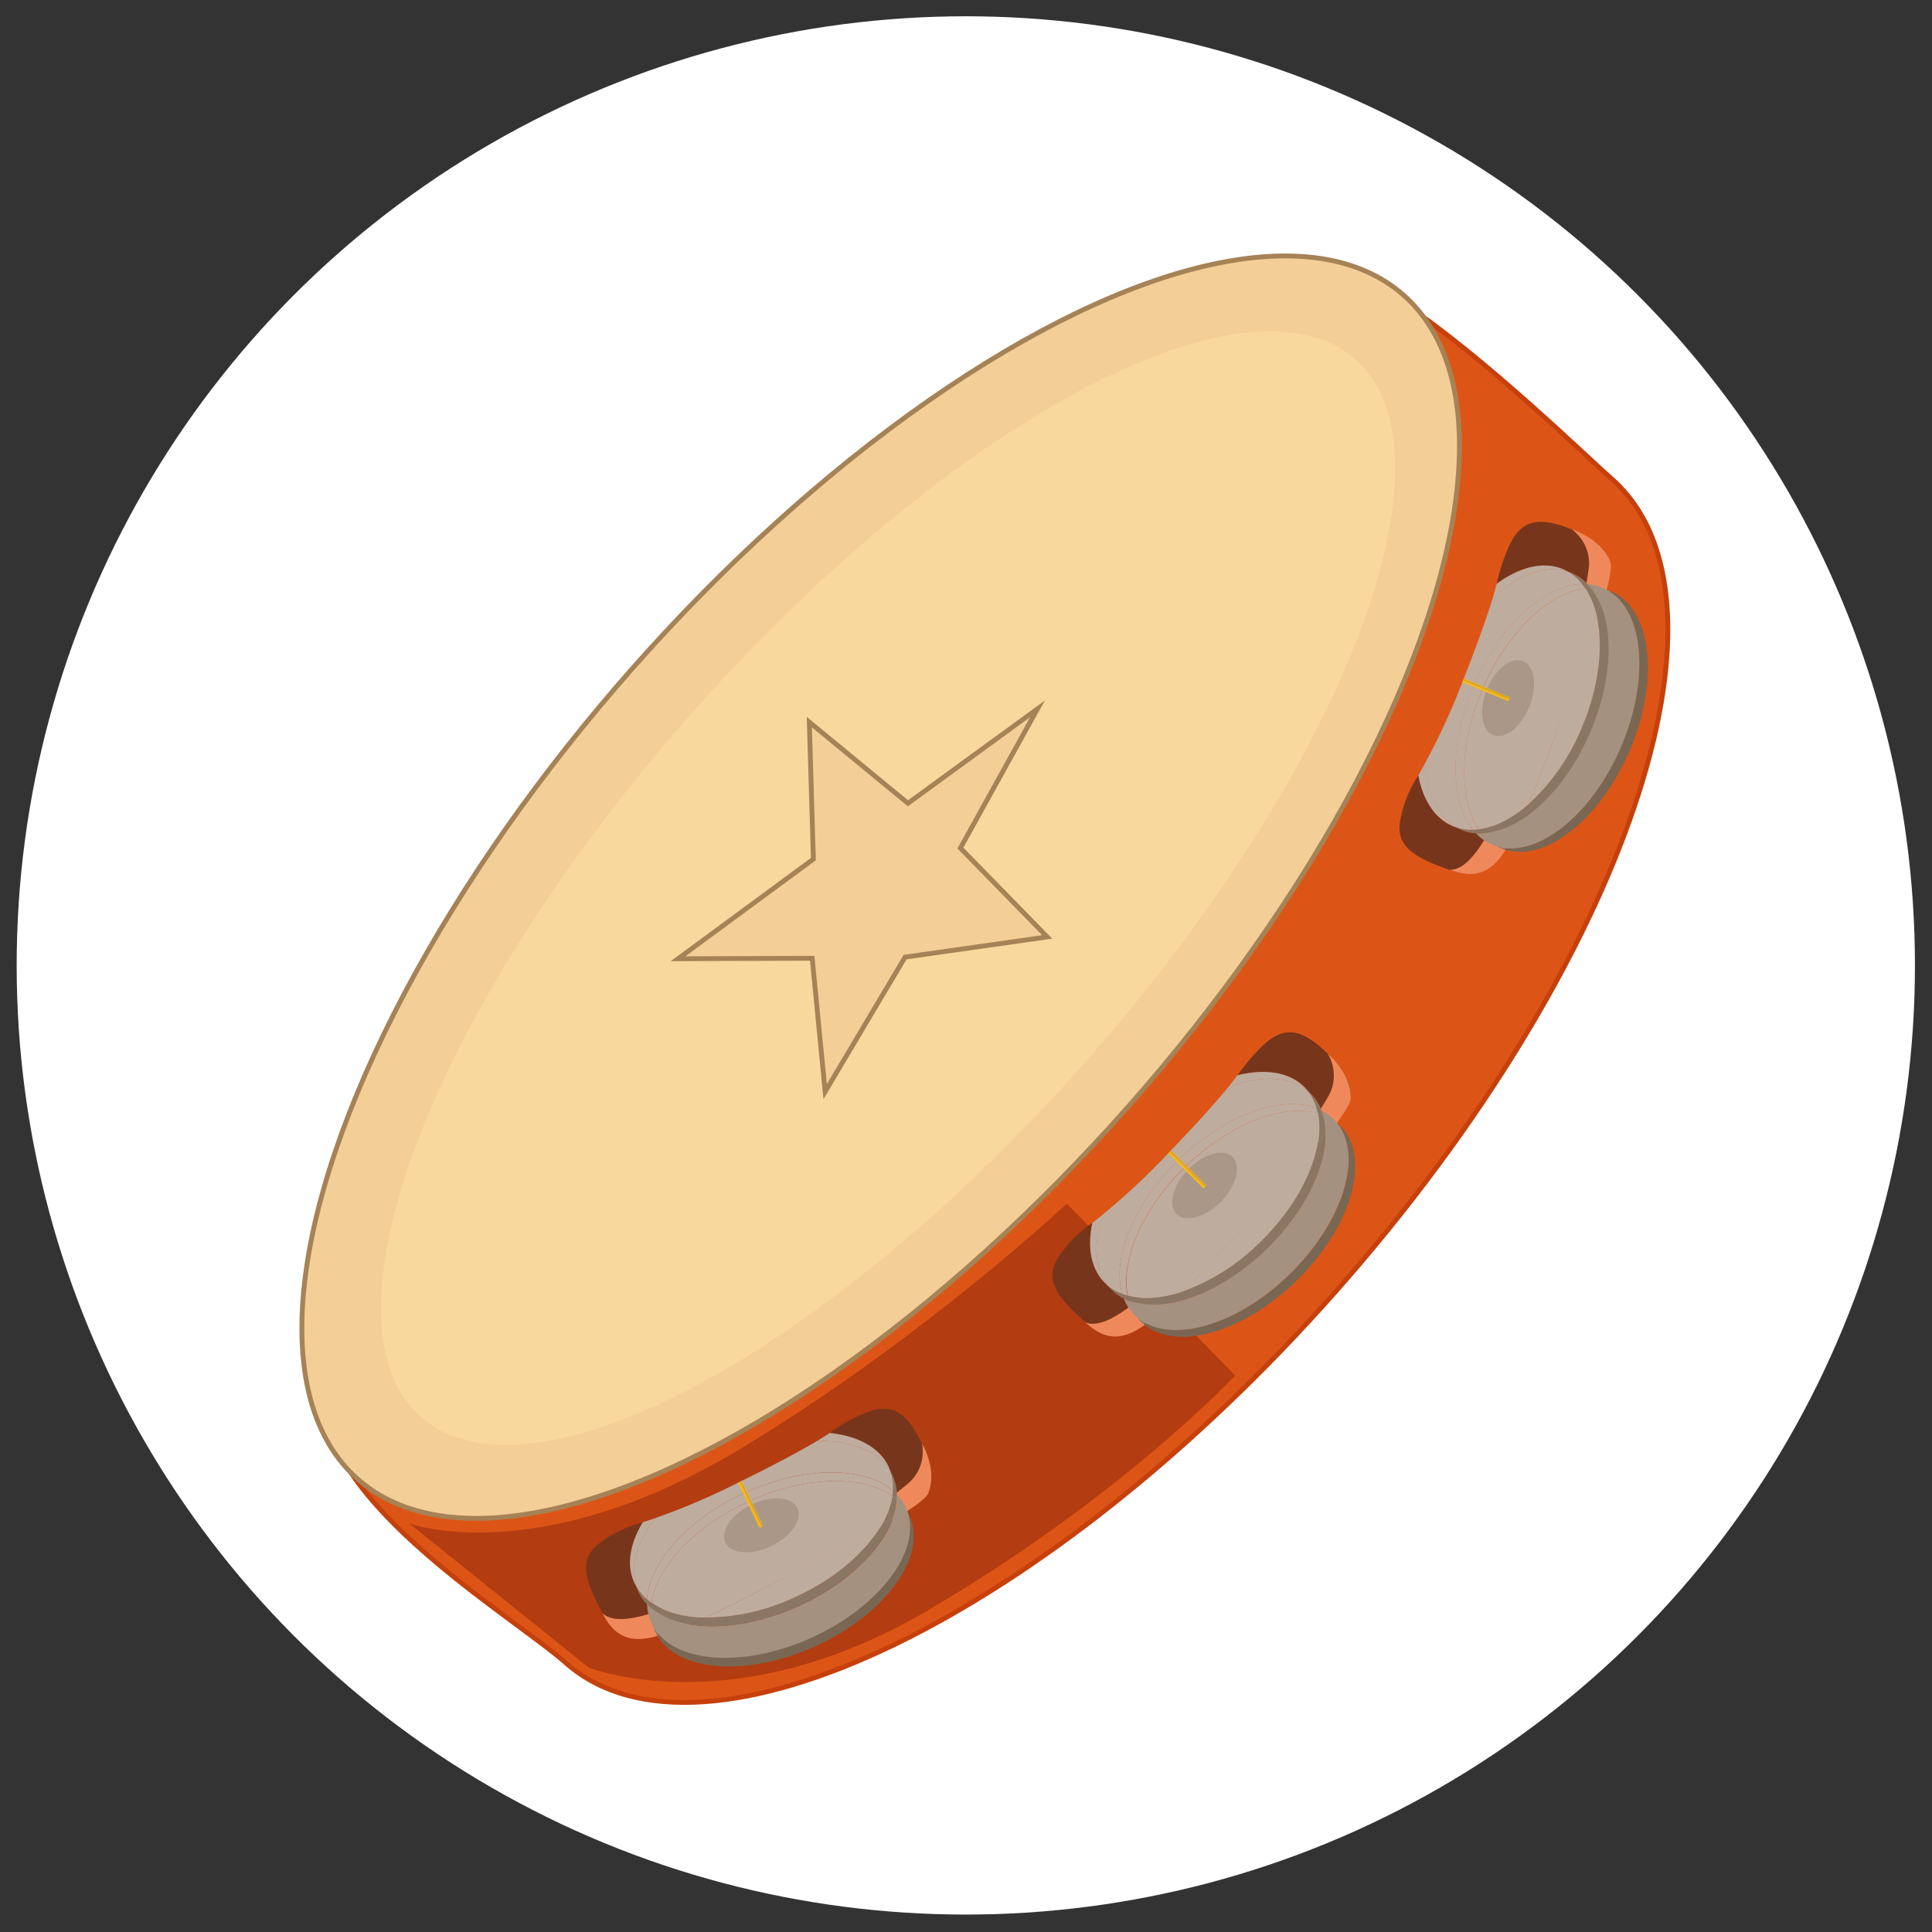 <svg id="Layer_1" data-name="Layer 1" xmlns="http://www.w3.org/2000/svg" xmlns:xlink="http://www.w3.org/1999/xlink" viewBox="0 0 400 400"><rect x="0" y="0" width="400" height="400" fill="#333333" stroke="none"/><defs><style>.cls-1,.cls-3{fill:#cbfdff;}.cls-1,.cls-6{stroke:#2ca0ce;stroke-width:3px;}.cls-1,.cls-10,.cls-11,.cls-13,.cls-14,.cls-5,.cls-6,.cls-8,.cls-9{stroke-miterlimit:10;}.cls-2{fill:#fff;}.cls-4{clip-path:url(#clip-path);}.cls-5{fill:#fecda2;stroke:#c17e42;}.cls-6{fill:none;}.cls-7{clip-path:url(#clip-path-2);}.cls-8{fill:#f9d1c6;stroke:#897f33;}.cls-9{fill:#4d6fdb;stroke:#562f15;}.cls-10{fill:#195954;}.cls-10,.cls-11{stroke:#231811;}.cls-11{fill:#0f4441;}.cls-12{clip-path:url(#clip-path-3);}.cls-13{fill:#dd5516;stroke:#c6400c;}.cls-14{fill:#f3ce96;stroke:#a58356;}.cls-15{fill:#f9d89e;}.cls-16{fill:#77361b;}.cls-17{fill:#ef895c;}.cls-18{fill:#796753;}.cls-19{fill:#897764;}.cls-20{fill:#beac9f;}.cls-21{fill:#a49180;}.cls-22{fill:#aa9787;}.cls-23{fill:#f1b81f;}.cls-24{fill:#e3a111;}.cls-25{fill:#b33c10;}</style><clipPath id="clip-path"><rect class="cls-1" x="12.5" y="-410" width="275" height="330" rx="25"/></clipPath><clipPath id="clip-path-2"><circle class="cls-2" cx="469.97" cy="-270.08" r="140.36"/></clipPath><clipPath id="clip-path-3"><circle class="cls-2" cx="199.96" cy="199.88" r="196.51"/></clipPath></defs><rect class="cls-3" x="12.5" y="-410" width="275" height="330" rx="25"/><g class="cls-4"><path class="cls-5" d="M100.72-291.37s11.06-17.43,33.16-12.76c0,0,27.21-8.92,37.41,1.28a100.77,100.77,0,0,1,36.14,11.48c1.83,1,7.11,2.14,12.66,4.77a24,24,0,0,1,13.27,25.88c-4,22.24-14.73,74-31.05,87.77a16.19,16.19,0,0,0-5.89,12.39l.8,151.88s-54,25.08-102,0l19.61-151.6a6,6,0,0,0-4.47-6.63c-9.33-2.35-27.89-10.25-27.89-36,0-2.13-20-64.12-40.41-67.1,0,0-14.43-9.25,5.55-12.65S83-260.52,83-260.52,98.83-231.77,100.3-245C100.72-248.86,100.72-291.37,100.72-291.37Z"/></g><rect class="cls-6" x="12.5" y="-410" width="275" height="330" rx="25"/><circle class="cls-2" cx="469.97" cy="-270.08" r="140.36"/><g class="cls-7"><path class="cls-8" d="M406.58,11.72S407,19.08,400.92,40c0,0,2.42,9.09-8.46,10.6S380.12,33.1,380.12,33.1L391.34-.69S408.36-3.28,406.58,11.72Z"/><path class="cls-9" d="M499.34-103.25s1.49,38.46-6.56,73.64-13.71,52.17-13.71,52.17-8.05,7.15-25.94-.3c0,0,.6-68.86-2.68-83.77,0,0,.89-19.08-36.67,79.89,0,0-8,7.16-18.78,4.77a22.12,22.12,0,0,1-14.75-10.61s16.24-84.78,24.59-120.16C413.05-142.41,498.74-120.83,499.34-103.25Z"/><path class="cls-10" d="M401.82,38.28s1.55,7.19-9.64,10.46c0,0,2.06-9-6.17-12.14s-10.8,3.32-12.23,6.95a45.15,45.15,0,0,1-14.19,9.93C350.5,57.6,342,66.8,345.67,78s26.19,10.31,37.29-4,11.84-12,18.42-20.23C401.38,53.83,407.18,38.71,401.82,38.28Z"/><path class="cls-11" d="M402.07,34.5s1.55,7.19-9.65,10.47c0,0,2.07-9-6.16-12.14s-10.8,3.32-12.23,7a45.2,45.2,0,0,1-14.19,9.92c-9.1,4.13-17.59,13.32-13.93,24.57s26.2,10.31,37.3-4,11.83-12,18.41-20.23C401.62,50.06,407.42,34.94,402.07,34.5Z"/><path class="cls-10" d="M387.27,49.56s-8.17-10.38-17.74-7.31L367.8,45s14.78,2,16.08,6.12Z"/><path class="cls-10" d="M381.57,52.08c.62.79-6.55-10.89-17.74-7.31l-1.74,2.8s14.78,2,16.09,6.11Z"/></g><circle class="cls-2" cx="199.96" cy="199.88" r="196.51"/><g class="cls-12"><path class="cls-13" d="M276.8,267.1C217,334.79,145.55,369.36,117.19,344.32c-11.71-10.35-54.94-35.6-49.64-59C75.06,252.08,139,216.12,174.13,176.4c41.26-46.72,60.4-115.81,94.78-122.27,15.43-2.9,56,37.29,64.82,45.05C362.09,124.23,336.6,199.41,276.8,267.1Z"/><ellipse class="cls-14" cx="182.33" cy="183.65" rx="163.54" ry="68.5" transform="translate(-76.02 198.72) rotate(-48.54)"/><ellipse class="cls-15" cx="183.88" cy="183.85" rx="146.1" ry="54.45" transform="translate(-75.65 199.95) rotate(-48.54)"/><path class="cls-16" d="M323.7,117.89a8.86,8.86,0,0,1,.87.44c.31.1.62.21.92.34a9.74,9.74,0,0,1,3.23,2.28,9.63,9.63,0,0,1,3.17.77c.15.06.29.14.44.21l.9-2.8s1.87-5.17-6.24-8.84-12.08-3-14.7,3.1a38.93,38.93,0,0,0-2.42,7.46C314.62,117.37,319.59,116.11,323.7,117.89Z"/><path class="cls-16" d="M309.81,175.16c-.31-.1-.62-.21-.92-.34a9.84,9.84,0,0,1-3.23-2.28,9.63,9.63,0,0,1-3.17-.77c-.3-.13-.59-.28-.87-.43s-.62-.21-.92-.34c-3.71-1.61-6.1-5.43-7.05-10.46a25.49,25.49,0,0,0-3.64,8.72c-1.05,4.78,1,7.46,8.2,10.15,6.57,2.44,8.63,2.41,13.12-3.57-.22-.07-.43-.15-.65-.24A8.86,8.86,0,0,1,309.81,175.16Z"/><path class="cls-17" d="M325.47,109.63a8.7,8.7,0,0,1,3.44,8.21c-.78,5.38-1.62,11.18-9,28.23s-13.27,34.18-19.74,34c6.25,2.39,9.79-.1,13.11-7s21.77-51.94,20.14-56.63C331.65,111.47,325.47,109.63,325.47,109.63Z"/><path class="cls-18" d="M337.33,155.61c6.35-14.67,4.72-29.49-3.65-33.12-.3-.13-.61-.24-.92-.34,7.6,4.26,8.9,18.54,2.77,32.68-5.7,13.16-15.89,21.72-24,20.71l-.23.3C319.65,178.76,331.14,169.9,337.33,155.61Z"/><path class="cls-19" d="M309.81,175.16a8.86,8.86,0,0,0,.87.44c.22.09.43.17.65.24l.23-.3A10.29,10.29,0,0,1,309.81,175.16Z"/><path class="cls-20" d="M332.76,122.15l-.43-.22,0,.09Z"/><path class="cls-19" d="M328.72,121a9.74,9.74,0,0,0-3.23-2.28c-.3-.13-.61-.24-.92-.34a10.36,10.36,0,0,1,3,2.59A10.59,10.59,0,0,1,328.72,121Z"/><path class="cls-19" d="M301.62,171.34c.28.15.57.3.87.43a9.63,9.63,0,0,0,3.17.77,9.56,9.56,0,0,1-.66-.75A10,10,0,0,1,301.62,171.34Z"/><path class="cls-19" d="M328.23,121.79a11.35,11.35,0,0,1,1.15-.09,9.56,9.56,0,0,0-.66-.75,10.59,10.59,0,0,0-1.13,0C327.81,121.2,328,121.49,328.23,121.79Z"/><path class="cls-19" d="M306.15,171.7a11.13,11.13,0,0,1-1.15.09,9.56,9.56,0,0,0,.66.75,10.59,10.59,0,0,0,1.13,0C306.57,172.29,306.36,172,306.15,171.7Z"/><path class="cls-19" d="M330.54,127.39c.28-.84.55-1.64.79-2.38a13.76,13.76,0,0,0-1.95-3.31,11.35,11.35,0,0,0-1.15.09A17.09,17.09,0,0,1,330.54,127.39Z"/><path class="cls-19" d="M306.15,171.7c.21.3.42.59.64.87a16.4,16.4,0,0,0,8.23-2.86c.45-1,.93-2,1.43-3.21C313.07,169.44,309.51,171.27,306.15,171.7Z"/><path class="cls-20" d="M300.7,171c.3.13.61.24.92.34-3.93-2.21-6.17-7.09-6.58-13.25-.51.92-1,1.73-1.39,2.45C294.6,165.57,297,169.39,300.7,171Z"/><path class="cls-20" d="M324.57,118.33a8.86,8.86,0,0,0-.87-.44c-4.11-1.78-9.08-.52-13.83,3-.22.82-.48,1.78-.83,3C314.19,119,319.87,116.84,324.57,118.33Z"/><path class="cls-20" d="M305.24,141.71c5.33-12.29,14.57-20.57,22.35-20.79a10.36,10.36,0,0,0-3-2.59c-4.7-1.49-10.38.71-15.53,5.47-1,3.24-2.66,8.2-6.12,17A142.17,142.17,0,0,1,295,158.09c.41,6.16,2.65,11,6.58,13.25a10,10,0,0,0,3.38.45C300.2,165.8,300.05,153.7,305.24,141.71Z"/><path class="cls-20" d="M307,142.49c5.06-11.69,13.67-19.75,21.19-20.7-.2-.3-.42-.59-.64-.87-7.78.22-17,8.5-22.35,20.79-5.19,12-5,24.09-.24,30.08a11.13,11.13,0,0,0,1.15-.09C302,165.46,302.08,153.92,307,142.49Z"/><path class="cls-21" d="M335.53,154.83c6.13-14.14,4.83-28.42-2.77-32.68l-.46-.13,0-.09c-.15-.07-.29-.15-.44-.21a9.63,9.63,0,0,0-3.17-.77,9.56,9.56,0,0,1,.66.75,13.76,13.76,0,0,1,1.95,3.31c2.77,6.54,2.18,16.69-2.19,26.77-3.51,8.12-8.74,14.48-14.12,17.93a16.4,16.4,0,0,1-8.23,2.86,10.59,10.59,0,0,1-1.13,0,9.84,9.84,0,0,0,3.23,2.28c.3.13.61.24.92.34a10.29,10.29,0,0,0,1.75.38C319.64,176.55,329.83,168,335.53,154.83Z"/><path class="cls-19" d="M327.35,151a43.87,43.87,0,0,1-10.9,15.5c-.5,1.17-1,2.24-1.43,3.21,5.38-3.45,10.61-9.81,14.12-17.93,4.37-10.08,5-20.23,2.19-26.77-.24.74-.51,1.54-.79,2.38C332,133.81,331.06,142.43,327.35,151Z"/><path class="cls-20" d="M327.35,151c3.71-8.57,4.69-17.19,3.19-23.61-3.46,10.5-9.56,28.51-14.09,39.11A43.87,43.87,0,0,0,327.35,151Z"/><path class="cls-20" d="M316.45,166.5c4.53-10.6,10.63-28.61,14.09-39.11a17.09,17.09,0,0,0-2.31-5.6c-7.52.95-16.13,9-21.19,20.7-5,11.43-5.05,23-.89,29.21C309.51,171.27,313.07,169.44,316.45,166.5Z"/><path class="cls-22" d="M316.63,146.32c-1.71,4.23-5.07,6.85-7.5,5.87s-3-5.21-1.3-9.44,5.07-6.86,7.5-5.87S318.35,142.09,316.63,146.32Z"/><path class="cls-23" d="M312.53,144.7a.28.28,0,0,0-.09-.38l-9.39-3.88-.05.12,9.52,3.94v.21l-9.62-3.89c-.06.14-.11.29-.17.43l9.35,3.87a.3.3,0,0,0,.35-.2Z"/><path class="cls-24" d="M312.52,144.71v-.21L303,140.56c0,.08-.07.17-.1.26Z"/><path class="cls-25" d="M84.74,315.42l37.09,29.8s29.61,12,70.1-11.71,63.8-48.74,63.8-48.74L220.86,249.2s-30.16,28.3-67.81,50.91C111.33,325.16,84.74,315.42,84.74,315.42Z"/><path class="cls-16" d="M184,303.78c.14.3.25.61.36.92s.31.57.45.87a10,10,0,0,1,.86,3.85,9.87,9.87,0,0,1,1.82,2.7c.07.15.13.3.19.46l2.55-1.47s4.86-2.57,1.32-10.74-6.94-10.33-13-7.59a39.85,39.85,0,0,0-6.81,3.9C177.66,297.3,182.19,299.7,184,303.78Z"/><path class="cls-16" d="M135.25,336.85a8.93,8.93,0,0,1-.45-.87,10,10,0,0,1-.86-3.86,9.75,9.75,0,0,1-1.83-2.7,8.87,8.87,0,0,0-.8-1.78c-1.67-3.68-.87-8.11,1.81-12.47a25.71,25.71,0,0,0-8.57,4c-4,2.83-4.29,6.16-.74,13,3.23,6.23,4.77,7.59,12.11,6.19-.11-.21-.22-.41-.31-.62S135.36,337.16,135.25,336.85Z"/><path class="cls-17" d="M190.89,298.86a8.69,8.69,0,0,1-3,8.39c-4.19,3.45-8.71,7.19-25.66,14.84s-32.8,16.37-37.48,11.91c3,6,7.31,6.51,14.39,3.64s51-23.81,53-28.39C194.23,304.38,190.89,298.86,190.89,298.86Z"/><path class="cls-18" d="M168.77,340.87c14.56-6.59,23.32-18.66,19.56-27-.13-.3-.29-.58-.45-.87,2.76,8.26-5.88,19.71-19.91,26.06-13.08,5.91-26.37,5.39-31.68-.79l-.37.08C140.12,346.13,154.58,347.29,168.77,340.87Z"/><path class="cls-19" d="M135.25,336.85c.11.31.22.61.36.91s.2.41.31.62l.37-.08A9.84,9.84,0,0,1,135.25,336.85Z"/><path class="cls-20" d="M187.88,313c0-.15-.11-.3-.17-.45l-.09.05Z"/><path class="cls-19" d="M185.7,309.42a10,10,0,0,0-.86-3.85q-.21-.45-.45-.87a10.58,10.58,0,0,1,.49,3.94C185.17,308.89,185.44,309.15,185.7,309.42Z"/><path class="cls-19" d="M131.76,328.51a9,9,0,0,0,.35.91,9.75,9.75,0,0,0,1.83,2.7,8.39,8.39,0,0,1,0-1A10.12,10.12,0,0,1,131.76,328.51Z"/><path class="cls-19" d="M184.77,309.72c.32.22.62.46.91.7,0-.33,0-.67,0-1-.26-.27-.53-.53-.82-.78C184.85,309,184.82,309.36,184.77,309.72Z"/><path class="cls-19" d="M134.87,331.83a11,11,0,0,1-.91-.71,8.39,8.39,0,0,0,0,1,8.61,8.61,0,0,0,.82.78C134.78,332.55,134.82,332.19,134.87,331.83Z"/><path class="cls-19" d="M182.71,315.42l2.19-1.24a13.94,13.94,0,0,0,.78-3.76c-.29-.24-.59-.48-.91-.7A17.05,17.05,0,0,1,182.71,315.42Z"/><path class="cls-19" d="M134.87,331.83c-.05.36-.09.72-.11,1.07a16.46,16.46,0,0,0,8,3.42c1-.42,2.07-.89,3.22-1.42C141.51,334.81,137.64,333.77,134.87,331.83Z"/><path class="cls-20" d="M131.31,327.64a8.93,8.93,0,0,0,.45.87c-1.43-4.27.19-9.39,4-14.23-1,.35-1.88.63-2.68.89C130.44,319.53,129.64,324,131.31,327.64Z"/><path class="cls-20" d="M184.39,304.7c-.11-.31-.22-.62-.36-.92-1.84-4.08-6.37-6.48-12.23-7.1-.71.46-1.54,1-2.59,1.63C176.22,298.24,181.9,300.43,184.39,304.7Z"/><path class="cls-20" d="M154.36,309c12.2-5.52,24.61-5.43,30.52-.37a10.58,10.58,0,0,0-.49-3.94c-2.49-4.27-8.17-6.46-15.18-6.39-2.9,1.74-7.48,4.28-16,8.47a143.57,143.57,0,0,1-17.45,7.5c-3.85,4.84-5.47,10-4,14.23a10.12,10.12,0,0,0,2.2,2.61C134.43,323.46,142.45,314.4,154.36,309Z"/><path class="cls-20" d="M155.16,310.79c11.61-5.25,23.4-5.42,29.61-1.07,0-.36.08-.72.11-1.08-5.91-5.06-18.32-5.15-30.52.37-11.91,5.39-19.93,14.45-20.4,22.11a11,11,0,0,0,.91.71C136,324.41,143.81,315.93,155.16,310.79Z"/><path class="cls-21" d="M168,339.09c14-6.35,22.67-17.8,19.91-26.06l-.26-.4.09-.05c-.06-.16-.12-.31-.19-.46a9.87,9.87,0,0,0-1.82-2.7c0,.33,0,.67,0,1a13.94,13.94,0,0,1-.78,3.76c-2.35,6.71-9.61,13.83-19.62,18.35-8.06,3.65-16.2,4.85-22.51,3.79a16.46,16.46,0,0,1-8-3.42,8.61,8.61,0,0,1-.82-.78,10,10,0,0,0,.86,3.86,8.93,8.93,0,0,0,.45.87,9.84,9.84,0,0,0,1,1.45C141.6,344.48,154.89,345,168,339.09Z"/><path class="cls-19" d="M164.47,330.75A43.72,43.72,0,0,1,146,334.9c-1.15.53-2.23,1-3.22,1.42,6.31,1.06,14.45-.14,22.51-3.79,10-4.52,17.27-11.64,19.62-18.35l-2.19,1.24C179.51,321.17,173,326.9,164.47,330.75Z"/><path class="cls-20" d="M164.47,330.75c8.52-3.85,15-9.58,18.24-15.33-9.61,5.44-26.24,14.67-36.72,19.48A43.72,43.72,0,0,0,164.47,330.75Z"/><path class="cls-20" d="M146,334.9c10.48-4.81,27.11-14,36.72-19.48a17.05,17.05,0,0,0,2.06-5.7c-6.21-4.35-18-4.18-29.61,1.07-11.35,5.14-19.18,13.62-20.29,21C137.64,333.77,141.51,334.81,146,334.9Z"/><path class="cls-22" d="M159.69,320.08c-4.11,2-8.36,1.67-9.5-.7s1.27-5.88,5.38-7.86,8.37-1.66,9.51.7S163.8,318.1,159.69,320.08Z"/><path class="cls-23" d="M157.74,316.13c.16-.07.25-.23.19-.34l-4.34-9.19-.12.06,4.4,9.31-.14.15-4.51-9.34-.42.21,4.33,9.15c.05.12.23.15.39.08Z"/><path class="cls-24" d="M157.73,316.12l.14-.15-4.4-9.31-.25.12Z"/><path class="cls-16" d="M270.12,225.14c.23.24.45.49.65.74s.49.43.72.66a9.9,9.9,0,0,1,2.12,3.34,10,10,0,0,1,2.64,1.91l.32.37c1.21-1.42,1.9-2.25,1.9-2.25s3.7-4.07-2.41-10.55-10-7.35-14.78-2.72a40.2,40.2,0,0,0-5.07,6C261.92,221.21,267,221.93,270.12,225.14Z"/><path class="cls-16" d="M235.51,272.83a7.4,7.4,0,0,1-.72-.66,9.86,9.86,0,0,1-2.12-3.33,10,10,0,0,1-2.64-1.92,7.55,7.55,0,0,1-.64-.74,7.4,7.4,0,0,1-.72-.66c-2.83-2.9-3.58-7.33-2.55-12.35a25.86,25.86,0,0,0-6.69,6.68c-2.78,4-1.94,7.26,3.74,12.5,5.15,4.76,7.06,5.52,13.49,1.7-.18-.16-.35-.31-.51-.48A7.55,7.55,0,0,1,235.51,272.83Z"/><path class="cls-17" d="M274.9,218.18a8.68,8.68,0,0,1,.06,8.9c-2.76,4.67-5.74,9.73-19.08,22.68s-25.27,26.56-31.18,24c4.87,4.58,9.09,3.63,14.77-1.47s39.88-39.77,40.16-44.73C279.92,222.23,274.9,218.18,274.9,218.18Z"/><path class="cls-18" d="M268.4,265.21c11.45-11.15,15.57-25.49,9.21-32q-.35-.34-.72-.66c5.41,6.83,1.18,20.53-9.86,31.28-10.27,10-23,14-30,10l-.32.2C243.25,279.9,257.24,276.08,268.4,265.21Z"/><path class="cls-19" d="M235.51,272.83a7.55,7.55,0,0,0,.64.74c.16.17.33.32.51.48l.32-.2A9.89,9.89,0,0,1,235.51,272.83Z"/><path class="cls-20" d="M276.89,232.53c-.1-.13-.21-.25-.32-.37l-.06.07Z"/><path class="cls-19" d="M273.61,229.88a9.9,9.9,0,0,0-2.12-3.34q-.35-.34-.72-.66a10.49,10.49,0,0,1,1.8,3.54C272.93,229.56,273.27,229.71,273.61,229.88Z"/><path class="cls-19" d="M229.39,266.18a7.55,7.55,0,0,0,.64.74,10,10,0,0,0,2.64,1.92c-.12-.31-.23-.62-.33-.95A10.08,10.08,0,0,1,229.39,266.18Z"/><path class="cls-19" d="M272.83,230.47c.38.1.75.22,1.11.35-.1-.32-.21-.63-.33-.94-.34-.17-.68-.32-1-.46C272.67,229.77,272.76,230.11,272.83,230.47Z"/><path class="cls-19" d="M233.44,268.24a10.8,10.8,0,0,1-1.1-.35c.1.33.21.64.33.95a8.81,8.81,0,0,0,1,.45Q233.56,268.78,233.44,268.24Z"/><path class="cls-19" d="M272.84,236.53l1.64-1.91a14.47,14.47,0,0,0-.54-3.8c-.36-.13-.73-.25-1.11-.35A16.87,16.87,0,0,1,272.84,236.53Z"/><path class="cls-19" d="M233.44,268.24q.12.54.27,1.05a16.22,16.22,0,0,0,8.69.48c.79-.72,1.64-1.53,2.55-2.42C240.71,268.79,236.71,269.13,233.44,268.24Z"/><path class="cls-20" d="M228.67,265.52a7.4,7.4,0,0,0,.72.66c-2.8-3.53-3-8.9-1-14.75-.82.66-1.55,1.23-2.22,1.74C225.09,258.19,225.84,262.62,228.67,265.52Z"/><path class="cls-20" d="M270.77,225.88c-.2-.25-.42-.5-.65-.74-3.12-3.21-8.2-3.93-13.91-2.52-.51.68-1.12,1.47-1.89,2.42C260.89,222.59,267,222.71,270.77,225.88Z"/><path class="cls-20" d="M244,240.16c9.6-9.35,21.29-13.49,28.57-10.74a10.49,10.49,0,0,0-1.8-3.54c-3.79-3.17-9.88-3.29-16.45-.84-2.13,2.63-5.57,6.57-12.12,13.39a142.67,142.67,0,0,1-13.86,13c-2,5.85-1.75,11.22,1,14.75a10.08,10.08,0,0,0,3,1.71C230.18,260.52,234.64,249.28,244,240.16Z"/><path class="cls-20" d="M245.37,241.56c9.12-8.89,20.14-13.07,27.46-11.09-.07-.36-.16-.7-.26-1.05-7.28-2.75-19,1.39-28.57,10.74-9.36,9.12-13.82,20.36-11.66,27.73a10.8,10.8,0,0,0,1.1.35C232,260.89,236.44,250.26,245.37,241.56Z"/><path class="cls-21" d="M267,263.81c11-10.75,15.27-24.45,9.86-31.28l-.38-.3.06-.07-.32-.37a10,10,0,0,0-2.64-1.91c.12.31.23.62.33.94a14.47,14.47,0,0,1,.54,3.8c.07,7.11-4.33,16.27-12.2,23.94-6.34,6.17-13.59,10.07-19.88,11.21a16.22,16.22,0,0,1-8.69-.48,8.81,8.81,0,0,1-1-.45,9.86,9.86,0,0,0,2.12,3.33,7.4,7.4,0,0,0,.72.66,9.89,9.89,0,0,0,1.47,1C244.07,277.85,256.76,273.82,267,263.81Z"/><path class="cls-19" d="M260.91,257.16a43.81,43.81,0,0,1-16,10.19c-.91.89-1.76,1.7-2.55,2.42,6.29-1.14,13.54-5,19.88-11.21,7.87-7.67,12.27-16.83,12.2-23.94l-1.64,1.91C271.79,243,267.61,250.64,260.91,257.16Z"/><path class="cls-20" d="M260.91,257.16c6.7-6.52,10.88-14.13,11.93-20.63-7.19,8.39-19.68,22.73-27.89,30.82A43.81,43.81,0,0,0,260.91,257.16Z"/><path class="cls-20" d="M245,267.35c8.21-8.09,20.7-22.43,27.89-30.82a16.87,16.87,0,0,0,0-6.06c-7.32-2-18.34,2.2-27.46,11.09-8.93,8.7-13.41,19.33-11.93,26.68C236.71,269.13,240.71,268.79,245,267.35Z"/><ellipse class="cls-22" cx="249.39" cy="245.43" rx="8.26" ry="4.75" transform="translate(-100.45 251.91) rotate(-45.6)"/><path class="cls-23" d="M249.6,245.7a.28.28,0,0,0,.07-.39l-7.21-7.16-.09.09,7.3,7.26-.08.19-7.42-7.24-.32.33,7.18,7.14a.3.3,0,0,0,.4-.06Z"/><path class="cls-24" d="M249.59,245.69l.08-.19-7.3-7.26-.2.21Z"/><polygon class="cls-14" points="214.81 146.75 198.84 175.58 216.81 193.98 187.39 198.16 170.84 226.01 168.16 198.4 140.38 198.5 168.4 177.87 167.56 149.51 187.98 166.31 214.81 146.75"/></g></svg>